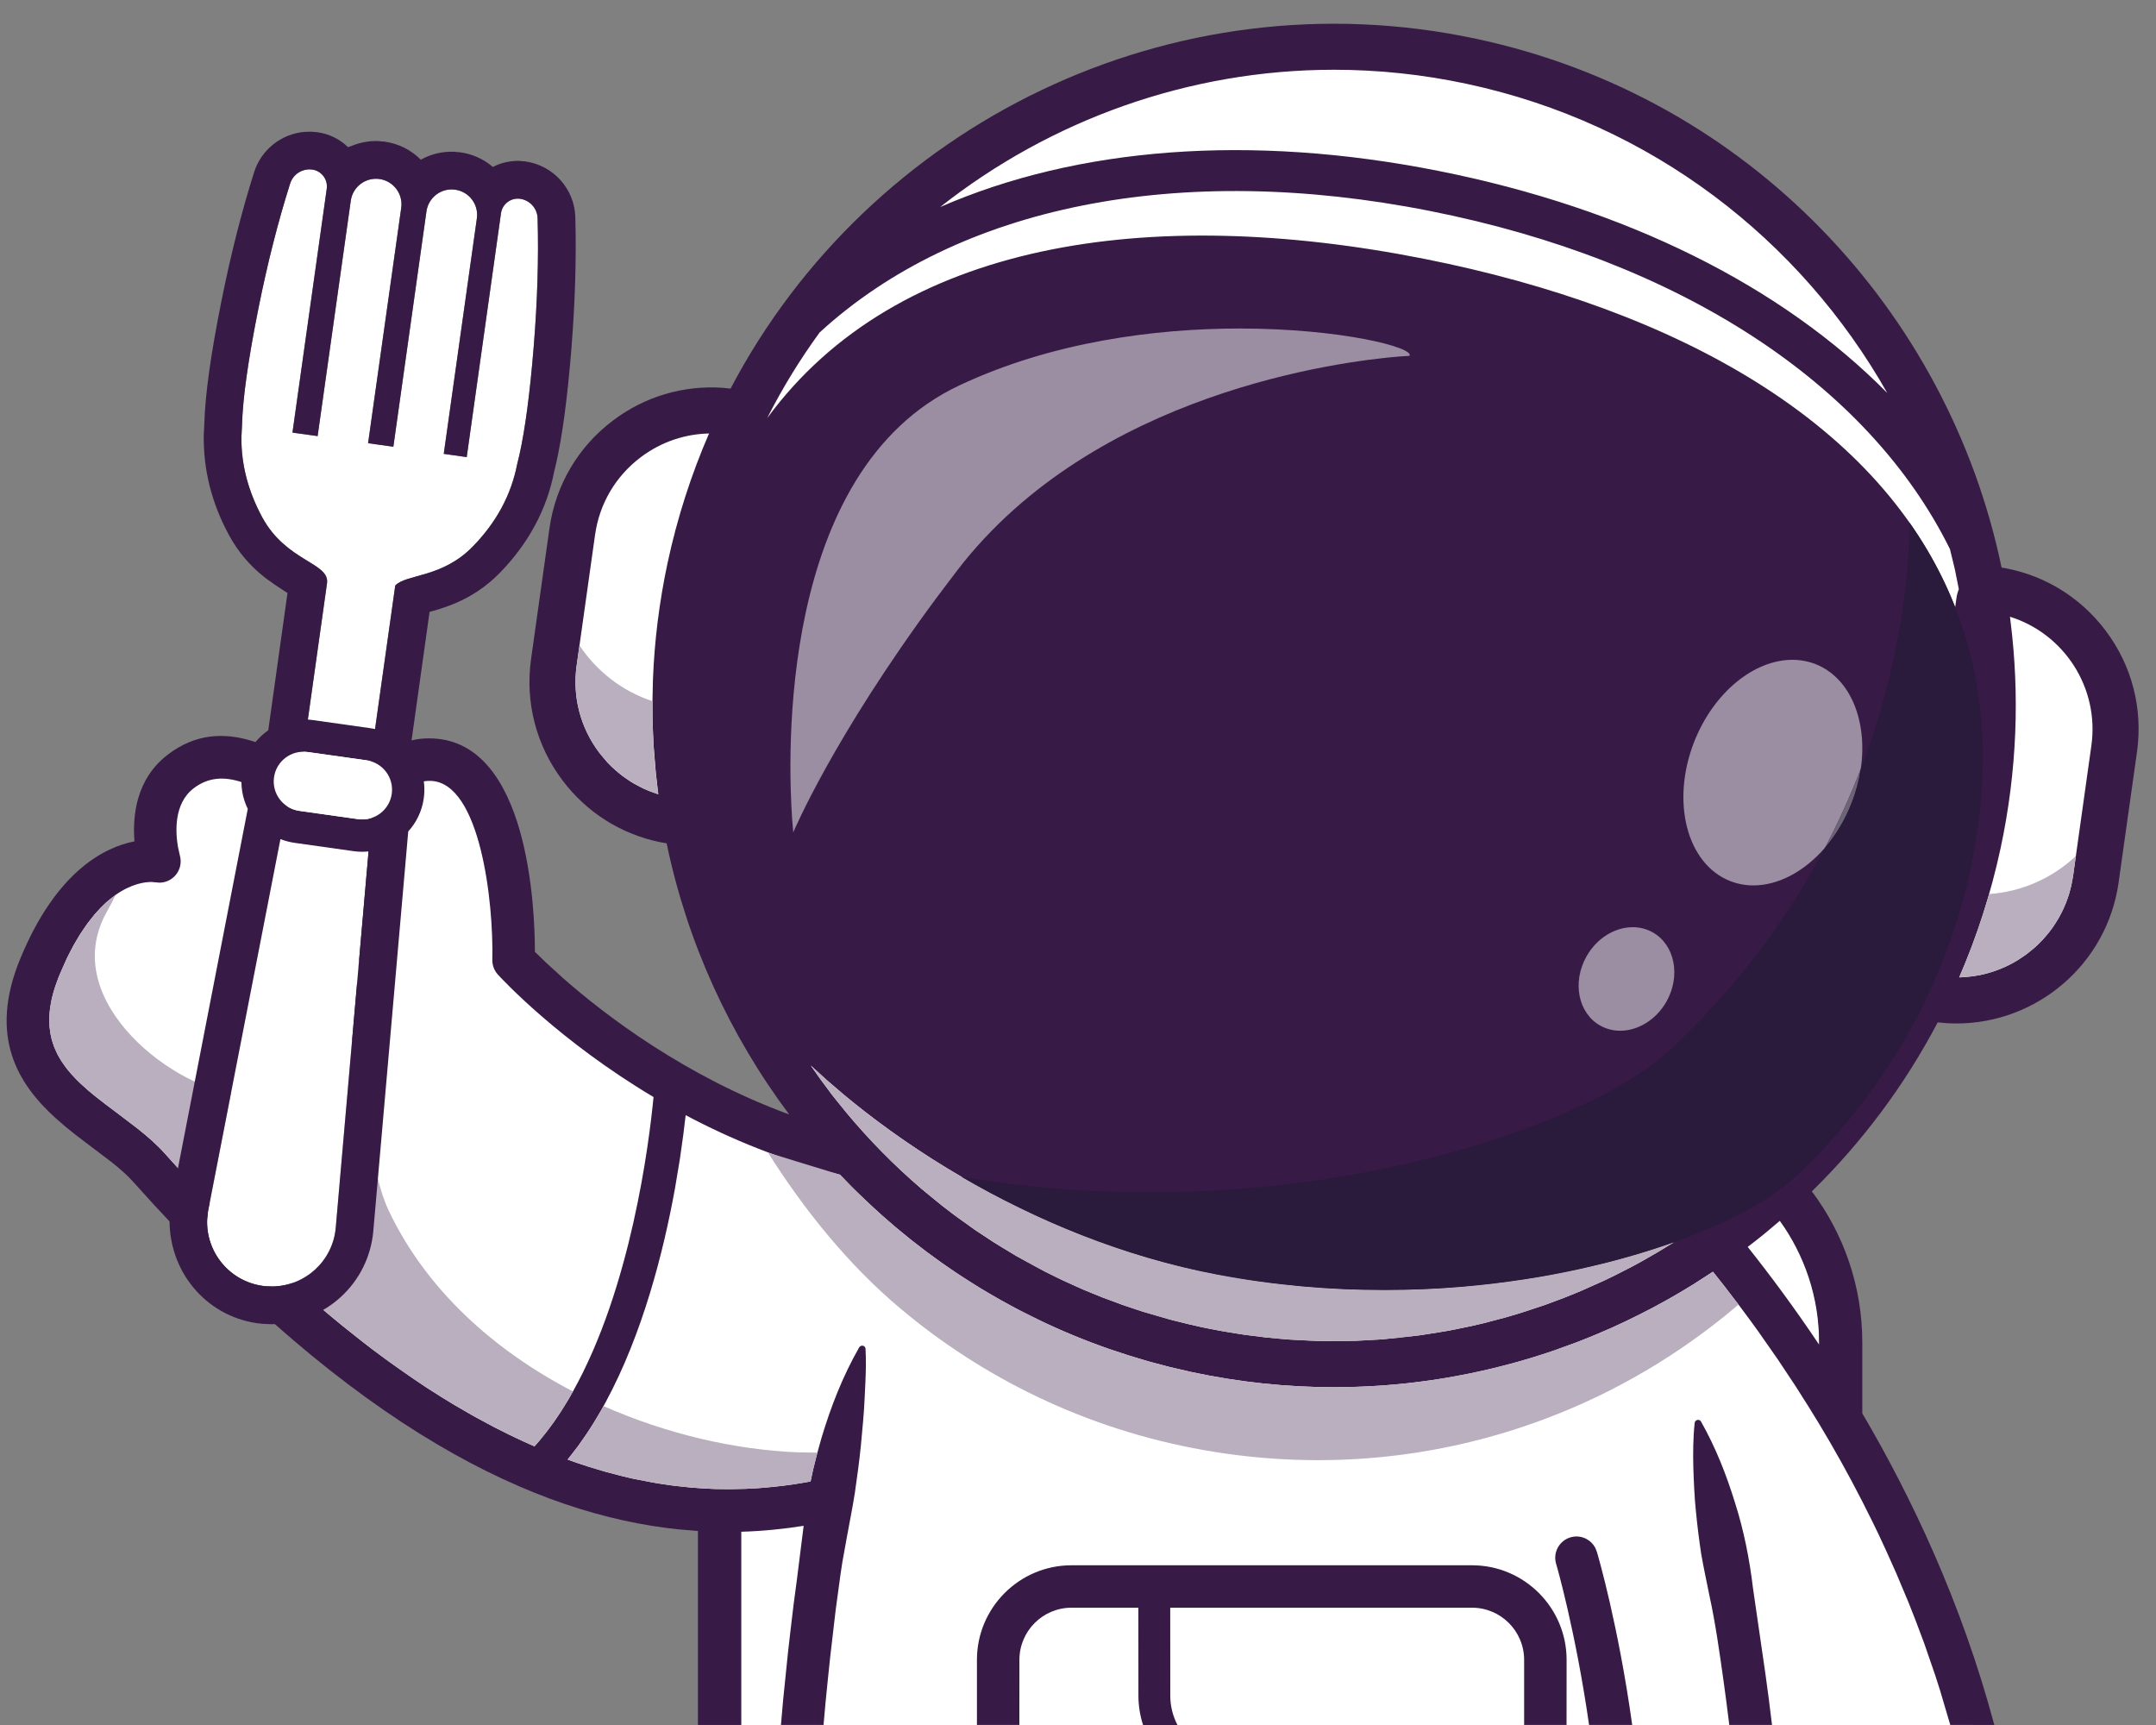 <?xml version="1.0" encoding="UTF-8"?>
<svg width="40px" height="32px" viewBox="0 0 40 32" version="1.1" xmlns="http://www.w3.org/2000/svg" xmlns:xlink="http://www.w3.org/1999/xlink">
    <rect x="0" y="0" width="40" height="32" fill="#808080" stroke="none"/>
    <title>Artboard Copy</title>
    <g id="Artboard-Copy" stroke="none" stroke-width="1" fill="none" fill-rule="evenodd">
        <path d="M27.309,1.139 C32.334,2.215 35.97,6.237 36.795,11.008 C36.847,10.956 36.923,10.929 37.002,10.94 C38.431,11.141 39.425,12.462 39.224,13.89 L38.883,16.311 C38.682,17.739 37.361,18.734 35.933,18.533 C35.854,18.522 35.789,18.475 35.752,18.41 C35.019,19.927 33.992,21.249 32.757,22.318 C33.014,22.598 33.229,22.915 33.392,23.259 C33.462,23.407 33.523,23.559 33.574,23.717 C33.688,24.073 33.749,24.451 33.749,24.843 L33.749,24.874 L33.75,24.907 L33.75,25.665 L33.925,25.944 C34.954,27.605 35.96,29.653 36.599,32 L13.75,32 L13.75,28.017 C10.927,28.106 7.361,26.814 2.763,21.659 C2.618,21.497 2.439,21.345 2.246,21.195 L1.62,20.722 L1.419,20.559 C0.727,19.975 0.201,19.242 0.741,17.934 C1.662,15.701 2.959,15.979 2.959,15.979 L2.939,15.903 C2.878,15.644 2.735,14.784 3.352,14.313 C4.386,13.521 5.611,14.694 6.802,15.53 C6.888,15.59 6.911,15.202 7.061,14.814 C7.205,14.442 7.466,14.069 8.014,14.093 C9.4,14.153 9.521,16.904 9.528,17.636 L9.528,17.814 L9.713,18.004 C10.303,18.587 12.26,20.362 15.037,21.227 C15.296,21.308 15.563,21.381 15.836,21.444 C14.217,19.713 13.116,17.53 12.707,15.163 C12.667,15.203 12.614,15.229 12.555,15.235 L12.498,15.233 C11.069,15.032 10.075,13.711 10.276,12.283 L10.617,9.862 C10.818,8.434 12.139,7.439 13.567,7.64 C13.647,7.651 13.713,7.7 13.75,7.766 C16.142,2.809 21.688,-0.064 27.309,1.139 Z" id="suit" fill="#FFFFFF" fill-rule="nonzero"></path>
        <path d="M27.398,0.722 C32.446,1.802 36.146,5.773 37.135,10.529 L37.062,10.517 C37.865,10.63 38.577,11.05 39.065,11.698 C39.554,12.346 39.76,13.146 39.647,13.95 L39.306,16.371 C39.093,17.887 37.788,18.986 36.299,18.986 C36.184,18.986 36.067,18.979 35.95,18.966 C35.333,20.14 34.541,21.194 33.615,22.101 C34.203,22.883 34.551,23.856 34.551,24.907 L34.551,26.219 C35.455,27.756 36.391,29.72 37,31.999 L36.183,31.999 L35.996,31.365 L35.903,31.075 L35.701,30.489 L35.543,30.068 L35.408,29.725 L35.176,29.173 L34.979,28.734 L34.841,28.438 L34.741,28.232 C34.678,28.104 34.615,27.978 34.552,27.855 C34.288,27.338 34.017,26.856 33.75,26.413 L33.56,26.104 L33.313,25.714 L32.989,25.226 L32.619,24.696 C32.507,24.54 32.397,24.391 32.289,24.247 L31.982,23.846 L31.78,23.591 L31.418,23.825 C30.775,24.224 30.096,24.567 29.39,24.847 L29.25,24.901 L28.838,25.051 C27.666,25.453 26.426,25.687 25.155,25.727 L24.754,25.734 C23.88,25.734 22.993,25.642 22.105,25.452 L21.698,25.358 L21.298,25.252 L20.938,25.143 L20.578,25.025 C18.775,24.396 17.186,23.382 15.886,22.099 L15.794,22.008 L15.585,21.792 C14.518,21.53 13.555,21.13 12.721,20.687 L12.679,21.036 L12.615,21.493 L12.522,22.051 C12.308,23.228 11.923,24.74 11.239,26.007 L11.154,26.161 C11.068,26.311 10.978,26.458 10.883,26.6 L10.728,26.822 L10.531,27.076 L10.708,27.139 L10.909,27.205 L11.222,27.299 L11.565,27.389 L11.751,27.432 L12.191,27.516 L12.46,27.556 L12.797,27.593 L13.073,27.613 L13.27,27.622 L13.549,27.625 L13.828,27.619 L14.074,27.606 L14.319,27.585 L14.525,27.562 L14.731,27.534 C14.836,27.518 14.938,27.501 15.039,27.482 L15.088,27.251 L15.162,26.957 L15.243,26.668 C15.416,26.093 15.635,25.528 15.941,24.994 C15.959,24.964 15.997,24.954 16.027,24.971 C16.046,24.982 16.057,25.001 16.058,25.021 C16.069,25.229 16.065,25.431 16.056,25.631 L16.042,25.929 C16.03,26.228 15.998,26.52 15.972,26.814 C15.944,27.108 15.901,27.397 15.861,27.688 C15.816,27.977 15.756,28.264 15.705,28.553 L15.627,28.986 L15.594,29.204 L15.505,29.859 L15.403,30.735 L15.357,31.174 C15.328,31.448 15.302,31.724 15.279,31.999 L14.489,31.999 L14.529,31.539 L14.62,30.649 L14.671,30.205 C14.704,29.909 14.742,29.613 14.783,29.317 L14.91,28.305 C14.545,28.363 14.159,28.403 13.751,28.415 L13.751,31.999 L12.949,31.999 L12.949,28.401 L12.582,28.37 C9.974,28.097 6.624,26.579 2.469,21.921 C2.356,21.794 2.212,21.67 2.053,21.545 L1.421,21.066 L1.226,20.91 L1.033,20.743 C0.336,20.111 -0.221,19.232 0.376,17.784 C1.044,16.166 1.932,15.718 2.495,15.608 C2.457,15.144 2.52,14.452 3.112,14 C4.141,13.212 5.251,13.909 6.255,14.643 L6.615,14.908 C6.766,14.411 7.112,13.657 8.031,13.699 C9.799,13.776 9.923,16.829 9.924,17.657 L10.126,17.853 L10.444,18.143 C11.228,18.833 12.708,19.965 14.642,20.674 C13.533,19.194 12.749,17.478 12.368,15.644 L12.239,15.621 C11.517,15.471 10.882,15.069 10.435,14.475 C9.947,13.827 9.74,13.027 9.853,12.224 L10.194,9.802 C10.307,8.999 10.726,8.287 11.375,7.799 C11.964,7.355 12.678,7.144 13.407,7.194 L13.554,7.209 C16.125,2.314 21.733,-0.491 27.398,0.722 Z M27.311,29.037 C28.278,29.037 29.065,29.824 29.065,30.791 L29.064,31.999 L28.277,31.999 L28.277,30.791 C28.277,30.258 27.843,29.824 27.311,29.824 L21.711,29.824 L21.712,31.457 C21.712,31.648 21.759,31.834 21.845,32 L21.207,32 C21.151,31.827 21.121,31.643 21.121,31.457 L21.12,29.824 L19.88,29.824 C19.346,29.824 18.913,30.258 18.913,30.791 L18.912,31.999 L18.125,31.999 L18.125,30.791 C18.125,29.824 18.912,29.037 19.88,29.037 L27.311,29.037 Z M29.435,28.55 C29.502,28.586 29.558,28.641 29.596,28.711 L29.626,28.785 C29.653,28.876 30.026,30.157 30.282,31.999 L29.482,31.999 C29.229,30.242 28.877,29.029 28.87,29.008 C28.809,28.8 28.928,28.581 29.137,28.519 C29.24,28.488 29.346,28.502 29.435,28.55 Z M31.511,26.34 C31.532,26.342 31.549,26.354 31.559,26.371 C31.834,26.858 32.032,27.366 32.191,27.882 C32.355,28.397 32.459,28.927 32.523,29.462 L32.755,31.062 C32.799,31.374 32.839,31.686 32.876,31.999 L32.083,31.999 L32.078,31.958 C32.046,31.695 32.012,31.432 31.975,31.17 C31.901,30.645 31.828,30.119 31.715,29.6 C31.663,29.34 31.606,29.081 31.561,28.819 C31.521,28.556 31.489,28.292 31.463,28.026 C31.436,27.761 31.425,27.491 31.416,27.221 C31.41,26.95 31.411,26.677 31.441,26.397 C31.445,26.361 31.476,26.336 31.511,26.34 Z M3.591,14.625 C3.219,14.91 3.256,15.448 3.302,15.712 L3.336,15.866 C3.375,15.999 3.342,16.145 3.247,16.247 C3.171,16.328 3.066,16.374 2.957,16.374 L2.808,16.361 C2.693,16.361 2.445,16.39 2.145,16.601 L2.046,16.677 L1.964,16.746 L1.87,16.837 L1.758,16.96 L1.619,17.136 L1.486,17.332 L1.368,17.531 L1.313,17.635 L1.242,17.775 L1.089,18.122 L1.017,18.324 L0.987,18.425 L0.958,18.539 L0.929,18.708 L0.921,18.78 L0.915,18.894 L0.919,19.043 L0.937,19.178 L0.96,19.284 L1.005,19.421 L1.067,19.559 L1.14,19.685 L1.245,19.832 L1.333,19.936 L1.424,20.032 L1.49,20.096 L1.638,20.23 C1.741,20.318 1.85,20.403 1.963,20.489 L2.185,20.655 L2.558,20.94 C2.739,21.084 2.912,21.234 3.057,21.397 L3.337,21.707 L3.748,22.151 L3.931,22.342 L4.228,22.649 L4.547,22.968 C4.713,23.132 4.878,23.29 5.041,23.444 L5.56,23.919 L6.053,24.346 L6.35,24.592 L6.733,24.896 L6.911,25.033 L7.207,25.252 L7.657,25.568 L7.916,25.742 L8.182,25.911 L8.446,26.072 L8.815,26.285 L9.173,26.477 C9.362,26.575 9.548,26.666 9.732,26.749 L9.916,26.831 L10.01,26.724 L10.147,26.553 L10.281,26.372 L10.404,26.19 L10.553,25.949 L10.63,25.812 C11.705,23.892 12.041,21.221 12.125,20.351 C10.373,19.307 9.318,18.167 9.237,18.079 C9.169,18.004 9.132,17.906 9.134,17.805 C9.159,16.739 8.912,14.526 7.997,14.486 C7.638,14.471 7.479,14.732 7.344,15.226 L7.281,15.471 L7.194,16.693 C7.188,16.77 7.162,16.84 7.122,16.9 L7.029,17.018 L6.946,17.142 C6.891,17.228 6.844,17.318 6.801,17.41 C6.717,17.594 6.66,17.789 6.636,17.988 C6.62,18.087 6.625,18.186 6.624,18.288 L6.65,18.488 L6.66,18.538 L6.674,18.587 C6.705,18.738 6.77,18.88 6.846,19.021 L6.935,19.178 C6.989,19.272 6.958,19.392 6.864,19.447 C6.779,19.496 6.672,19.474 6.612,19.399 C6.455,19.203 6.3,18.991 6.207,18.743 C6.15,18.623 6.124,18.493 6.088,18.364 C6.069,18.232 6.045,18.099 6.046,17.965 C6.04,17.698 6.079,17.43 6.153,17.175 C6.191,17.049 6.236,16.924 6.29,16.802 L6.332,16.711 L6.41,16.561 L6.468,15.775 L5.704,15.217 C4.77,14.546 4.131,14.211 3.591,14.625 Z M33.021,22.647 L32.754,22.872 C32.646,22.96 32.536,23.047 32.425,23.131 C32.839,23.652 33.291,24.259 33.751,24.946 L33.75,24.907 C33.75,24.066 33.479,23.285 33.021,22.647 Z M15.042,19.766 L15.233,20.037 L15.434,20.306 L15.506,20.397 L15.702,20.639 C16.125,21.147 16.592,21.621 17.096,22.053 L17.482,22.369 L17.689,22.528 L18.1,22.823 L18.441,23.048 L18.848,23.295 L19.393,23.592 L19.718,23.751 L20.105,23.926 L20.451,24.067 L20.819,24.204 L21.181,24.325 L21.706,24.478 L22.065,24.568 L22.283,24.617 L22.434,24.648 L22.683,24.695 L23.067,24.757 L23.482,24.81 L23.897,24.848 L24.406,24.874 L24.801,24.879 L25.165,24.872 L25.652,24.845 L26.355,24.769 L26.871,24.686 L27.299,24.599 L27.55,24.54 L27.968,24.429 L28.201,24.36 L28.669,24.205 L29.036,24.068 L29.328,23.949 L29.756,23.758 L29.953,23.663 L30.284,23.494 L30.458,23.399 L30.766,23.222 L31.058,23.044 C30.672,23.181 30.251,23.31 29.799,23.425 L29.192,23.567 C28.909,23.627 28.616,23.681 28.315,23.728 L27.898,23.786 L27.571,23.825 L27.18,23.865 L26.782,23.896 L26.601,23.907 L26.148,23.924 L25.729,23.93 L25.21,23.924 L24.96,23.917 L24.476,23.889 L24.268,23.873 C24.119,23.86 23.97,23.846 23.82,23.829 C23.547,23.799 23.273,23.762 22.997,23.717 L22.588,23.645 C21.352,23.411 20.181,23.004 19.116,22.503 L18.6,22.249 C18.341,22.116 18.09,21.978 17.847,21.836 C17.098,21.4 16.422,20.928 15.838,20.457 L15.653,20.305 L15.332,20.03 L15.042,19.766 Z M37.291,11.441 L37.3,11.518 C37.473,12.888 37.422,14.309 37.117,15.734 C36.937,16.572 36.678,17.373 36.349,18.131 L36.44,18.127 L36.608,18.109 L36.758,18.083 L36.85,18.061 L36.975,18.024 L37.108,17.975 C37.22,17.931 37.327,17.877 37.429,17.815 L37.595,17.703 L37.734,17.591 L37.8,17.531 L37.898,17.432 L38.009,17.303 L38.087,17.199 L38.183,17.049 L38.266,16.894 L38.329,16.75 L38.383,16.599 L38.427,16.433 L38.461,16.252 L38.801,13.831 C38.952,12.758 38.293,11.754 37.291,11.441 Z M13.198,8.041 C12.727,8.041 12.271,8.193 11.889,8.481 C11.422,8.832 11.121,9.344 11.04,9.922 L10.699,12.343 C10.617,12.92 10.766,13.495 11.117,13.961 L11.271,14.145 C11.322,14.199 11.374,14.249 11.428,14.296 L11.541,14.388 L11.696,14.496 L11.771,14.541 L11.93,14.624 L12.042,14.673 L12.213,14.734 L12.168,14.343 L12.127,13.842 C12.116,13.661 12.109,13.479 12.106,13.297 L12.105,13.007 L12.114,12.609 C12.141,11.891 12.231,11.166 12.386,10.44 C12.566,9.602 12.825,8.801 13.154,8.043 L13.198,8.041 Z M15.206,6.168 C14.842,6.668 14.515,7.199 14.232,7.759 C16.634,4.479 21.307,3.787 26.426,4.802 C31.132,5.735 34.939,7.859 36.274,11.264 L36.298,11.092 C36.306,11.036 36.321,10.981 36.342,10.93 L36.268,10.56 L36.177,10.186 C34.656,7.11 31.161,4.832 26.532,3.914 C21.878,2.991 17.772,3.813 15.206,6.168 Z M24.749,1.294 C22.052,1.294 19.487,2.227 17.442,3.841 C19.991,2.729 23.196,2.478 26.68,3.169 C30.174,3.862 33.061,5.31 35.014,7.29 C33.409,4.455 30.648,2.291 27.22,1.557 C26.392,1.379 25.564,1.294 24.749,1.294 Z" id="outline" fill="#371A45" fill-rule="nonzero"></path>
        <path d="M32.531,16.425 C32.383,16.425 32.239,16.399 32.099,16.344 C31.294,16.027 30.996,14.87 31.433,13.758 C31.796,12.839 32.547,12.24 33.252,12.24 C33.4,12.24 33.545,12.266 33.684,12.32 C34.334,12.576 34.654,13.382 34.522,14.268 C34.328,14.769 34.108,15.254 33.861,15.723 C33.48,16.165 32.995,16.425 32.531,16.425 Z M30.059,19.121 C29.931,19.121 29.804,19.09 29.688,19.025 C29.278,18.794 29.165,18.219 29.434,17.742 C29.627,17.399 29.965,17.2 30.292,17.2 C30.421,17.2 30.547,17.231 30.663,17.296 C31.073,17.527 31.187,18.102 30.918,18.579 C30.724,18.922 30.386,19.121 30.059,19.121 Z M14.717,15.442 L14.698,15.216 C14.615,14.055 14.429,8.739 17.793,7.152 C19.514,6.34 21.435,6.094 23.001,6.094 C24.877,6.094 26.243,6.447 26.15,6.601 L25.942,6.615 C24.914,6.701 20.31,7.263 17.762,10.578 L17.384,11.078 C15.447,13.693 14.717,15.442 14.717,15.442 Z" id="reflections" fill="#9B8DA2" fill-rule="nonzero"></path>
        <path d="M11.197,26.084 C12.379,26.606 13.639,26.893 14.784,26.941 L15.165,26.948 L15.079,27.289 L15.037,27.483 L14.712,27.537 L14.525,27.562 L14.146,27.601 C14.042,27.609 13.936,27.615 13.828,27.619 L13.531,27.625 L13.27,27.622 L12.972,27.607 L12.667,27.58 L12.392,27.546 L12.09,27.499 L11.711,27.423 L11.448,27.36 L11.222,27.299 L10.909,27.205 L10.531,27.076 C10.779,26.774 11,26.439 11.197,26.084 Z M14.25,21.383 L15.585,21.792 C15.703,21.916 15.823,22.039 15.947,22.159 L16.303,22.492 L16.565,22.722 L16.885,22.986 L17.205,23.233 L17.453,23.413 L17.763,23.626 L18.192,23.899 L18.559,24.113 L18.899,24.298 L19.358,24.526 L19.546,24.613 L19.701,24.682 L20.012,24.812 L20.29,24.92 L20.571,25.022 L20.904,25.133 C21.165,25.216 21.43,25.291 21.698,25.358 L22.105,25.452 C22.993,25.642 23.88,25.734 24.754,25.734 L25.155,25.727 L25.362,25.719 L25.736,25.695 L26.081,25.663 L26.243,25.645 L26.622,25.594 L26.856,25.556 L27.296,25.473 L27.686,25.386 L28.122,25.273 L28.465,25.172 L28.813,25.059 L29.25,24.901 L29.567,24.775 L29.911,24.627 L30.234,24.476 L30.64,24.271 L30.967,24.093 L31.165,23.977 L31.355,23.864 L31.569,23.73 L31.78,23.591 L31.982,23.846 L32.255,24.201 L32.009,24.405 L31.758,24.602 C31.693,24.652 31.628,24.701 31.561,24.75 C31.035,25.137 30.478,25.481 29.895,25.779 C28.245,26.619 26.39,27.087 24.454,27.087 C23.89,27.087 23.32,27.048 22.747,26.966 C20.548,26.654 18.572,25.766 16.951,24.475 L16.712,24.28 C15.748,23.473 14.918,22.444 14.25,21.383 Z M1.557,17.224 L1.675,17.062 L1.758,16.96 L1.885,16.823 L1.964,16.746 L2.057,16.668 L2.145,16.601 C2.098,16.699 2.047,16.8 1.988,16.903 C1.019,18.61 3.381,20.271 4.387,20.271 C4.475,20.271 4.552,20.259 4.616,20.232 C5.072,20.043 5.252,19.86 5.503,19.078 L5.558,18.901 C5.704,18.417 5.89,18.056 6.049,17.822 L6.046,17.965 C6.045,18.099 6.069,18.232 6.088,18.364 C6.124,18.493 6.15,18.623 6.207,18.743 C6.3,18.991 6.455,19.203 6.612,19.399 C6.624,19.415 6.638,19.428 6.654,19.438 L6.706,19.954 L6.766,20.476 C6.864,21.257 6.998,22.004 7.208,22.45 C7.91,23.936 9.181,25.06 10.63,25.812 C10.423,26.186 10.185,26.532 9.916,26.831 L9.732,26.749 C9.548,26.666 9.362,26.575 9.173,26.477 L8.764,26.256 L8.406,26.049 L8.182,25.911 L7.916,25.742 L7.613,25.538 L7.52,25.475 C7.395,25.388 7.269,25.298 7.142,25.205 L6.911,25.033 L6.568,24.766 L6.158,24.434 L5.79,24.121 L5.407,23.781 L4.955,23.362 L4.522,22.943 C4.327,22.751 4.13,22.55 3.931,22.342 C3.644,22.043 3.353,21.728 3.057,21.397 C2.912,21.234 2.739,21.084 2.558,20.94 L1.961,20.488 L1.733,20.309 C1.107,19.798 0.687,19.245 1.047,18.232 L1.122,18.042 L1.193,17.88 C1.312,17.619 1.435,17.403 1.557,17.224 Z M24.772,24.879 L24.285,24.87 L23.948,24.852 L23.731,24.835 L23.482,24.81 L23.178,24.773 L23.075,24.759 C22.944,24.74 22.814,24.719 22.683,24.695 L22.434,24.648 L22.283,24.617 L21.799,24.503 L21.653,24.464 L21.233,24.342 L20.886,24.228 L20.451,24.067 L20.259,23.99 L19.98,23.871 L19.63,23.71 L19.281,23.534 L18.967,23.363 L18.848,23.295 L18.576,23.132 L18.1,22.823 L17.76,22.581 L17.482,22.369 C17.351,22.266 17.222,22.161 17.096,22.053 C16.592,21.621 16.125,21.147 15.702,20.639 L15.506,20.397 L15.434,20.306 L15.164,19.941 L15.039,19.763 L15.393,20.084 C16.069,20.675 16.899,21.284 17.847,21.836 C18.505,22.22 19.22,22.576 19.979,22.878 L20.504,23.077 C20.645,23.127 20.787,23.175 20.93,23.221 L21.24,23.317 L21.654,23.433 L22.14,23.553 L22.588,23.645 L23.163,23.743 C23.655,23.818 24.141,23.869 24.618,23.899 L25.189,23.925 L25.729,23.93 L26.2,23.924 C26.523,23.914 26.841,23.895 27.152,23.868 L27.605,23.823 L27.856,23.793 C28.178,23.751 28.492,23.702 28.796,23.645 L29.367,23.529 C29.984,23.39 30.552,23.224 31.058,23.044 L30.727,23.245 L30.432,23.414 L30.217,23.529 L29.953,23.663 L29.756,23.758 L29.287,23.967 L28.955,24.1 L28.669,24.205 L28.332,24.319 L27.921,24.443 L27.521,24.548 L27.299,24.599 L26.995,24.663 L26.677,24.72 L26.281,24.779 L25.92,24.821 L25.598,24.849 L25.543,24.853 C25.283,24.87 25.028,24.879 24.772,24.879 Z M38.513,15.88 L38.461,16.252 C38.4,16.682 38.217,17.066 37.952,17.373 C37.688,17.678 37.342,17.908 36.954,18.031 C36.761,18.091 36.558,18.126 36.349,18.131 L36.439,17.918 L36.584,17.552 L36.713,17.192 L36.792,16.953 L36.904,16.585 C37.516,16.543 38.081,16.286 38.513,15.88 Z M10.751,11.973 C11.068,12.449 11.539,12.821 12.105,13.007 C12.101,13.589 12.138,14.166 12.213,14.734 C12.1,14.699 11.991,14.655 11.886,14.603 C11.808,14.564 11.732,14.52 11.659,14.472 C11.578,14.419 11.501,14.36 11.428,14.296 C11.374,14.249 11.322,14.199 11.272,14.146 C11.218,14.088 11.166,14.027 11.117,13.961 C10.766,13.495 10.617,12.92 10.699,12.343 L10.751,11.973 Z" id="shaddow" fill="#B9AFBE" fill-rule="nonzero"></path>
        <path d="M33.861,15.723 C34.108,15.254 34.328,14.769 34.522,14.268 C34.49,14.478 34.433,14.693 34.349,14.906 C34.226,15.219 34.057,15.495 33.861,15.723 Z" id="reflection-overlap" fill="#6B6577" fill-rule="nonzero"></path>
        <path d="M25.679,23.931 C24.689,23.931 23.65,23.846 22.588,23.645 C20.838,23.314 19.22,22.635 17.847,21.836 C17.845,21.834 17.843,21.834 17.84,21.832 C19.037,22.032 20.209,22.119 21.331,22.119 C25.952,22.119 29.732,20.643 30.973,19.488 C32.134,18.408 33.115,17.141 33.861,15.723 C34.057,15.495 34.226,15.219 34.349,14.906 C34.433,14.693 34.49,14.478 34.522,14.268 C34.803,13.537 35.026,12.773 35.183,11.981 C35.341,11.186 35.419,10.424 35.427,9.695 C35.892,10.356 36.249,11.08 36.48,11.867 C36.501,11.934 36.519,12.002 36.537,12.07 C36.841,13.227 36.878,14.517 36.595,15.943 C36.207,17.902 35.31,19.638 34.059,21.057 C33.812,21.337 33.551,21.604 33.278,21.858 C32.876,22.232 32.136,22.649 31.151,23.01 C31.15,23.01 31.15,23.01 31.149,23.011 C31.149,23.011 31.149,23.011 31.149,23.011 C30.072,23.405 28.702,23.734 27.161,23.867 C27.159,23.867 27.157,23.868 27.155,23.868 C27.154,23.868 27.152,23.868 27.152,23.868 C26.676,23.909 26.184,23.931 25.679,23.931 Z" id="underlighting" fill="#2A1A3B" fill-rule="nonzero"></path>
        <path d="M5.794,3.146 C5.966,3.17 6.086,3.33 6.062,3.502 L5.426,8.025 L5.633,8.054 L5.893,8.09 L6.508,3.724 C6.544,3.465 6.783,3.285 7.041,3.321 C7.3,3.358 7.48,3.597 7.444,3.855 L6.829,8.222 L7.298,8.287 L7.912,3.921 C7.948,3.663 8.187,3.482 8.445,3.519 C8.704,3.555 8.884,3.794 8.847,4.052 L8.233,8.419 L8.659,8.48 L9.295,3.956 C9.319,3.784 9.478,3.664 9.651,3.688 C9.832,3.714 9.969,3.867 9.974,4.05 C9.995,4.786 9.971,5.578 9.902,6.428 C9.832,7.292 9.743,7.964 9.636,8.441 L9.595,8.611 C9.484,9.181 9.209,9.691 8.769,10.141 C8.198,10.725 7.536,10.646 7.333,10.862 L6.744,15.05 L6.901,15.072 L6.229,22.774 C6.175,23.391 5.662,23.857 5.056,23.865 L4.934,23.861 C4.913,23.859 4.892,23.857 4.872,23.854 C4.259,23.768 3.82,23.231 3.843,22.625 L3.859,22.472 L5.341,14.853 L5.497,14.874 L6.067,10.82 C6.121,10.435 5.311,10.423 4.863,9.592 C4.602,9.107 4.474,8.613 4.479,8.11 L4.49,7.894 C4.502,7.395 4.605,6.667 4.797,5.71 C4.965,4.875 5.16,4.107 5.383,3.405 C5.438,3.23 5.612,3.121 5.794,3.146 Z" id="Path" fill="#FFFFFF"></path>
        <path d="M5.772,2.443 L5.891,2.453 C6.113,2.484 6.308,2.585 6.457,2.73 L6.531,2.704 C6.679,2.643 6.843,2.612 7.011,2.617 L7.139,2.628 C7.395,2.664 7.621,2.781 7.793,2.949 L7.806,2.964 L7.825,2.953 C8.002,2.858 8.204,2.808 8.415,2.815 L8.543,2.826 C8.756,2.856 8.949,2.942 9.106,3.066 L9.142,3.098 L9.221,3.061 C9.35,3.008 9.492,2.981 9.638,2.985 L9.748,2.995 C10.268,3.068 10.66,3.506 10.674,4.031 C10.695,4.793 10.67,5.611 10.6,6.484 C10.527,7.379 10.435,8.08 10.316,8.606 L10.282,8.745 C10.145,9.452 9.803,10.084 9.27,10.63 C9.144,10.759 9.009,10.87 8.866,10.965 C8.674,11.093 8.476,11.187 8.258,11.263 C8.179,11.291 8.102,11.314 8.011,11.34 L7.97,11.35 L7.61,13.917 C7.808,14.158 7.909,14.477 7.862,14.81 C7.829,15.048 7.724,15.259 7.574,15.424 L6.926,22.835 C6.842,23.806 6.035,24.552 5.031,24.565 L4.873,24.558 C4.824,24.554 4.824,24.554 4.774,24.547 C3.809,24.411 3.106,23.566 3.147,22.554 L3.172,22.339 L4.597,15.005 C4.498,14.805 4.457,14.574 4.49,14.336 C4.537,14.004 4.721,13.725 4.977,13.548 L5.334,11 L5.263,10.955 C5.158,10.887 5.036,10.805 4.944,10.736 L4.882,10.688 C4.625,10.479 4.413,10.232 4.247,9.924 C3.93,9.337 3.772,8.727 3.78,8.076 L3.79,7.877 C3.804,7.329 3.911,6.566 4.111,5.572 C4.283,4.713 4.485,3.92 4.715,3.193 C4.85,2.77 5.226,2.481 5.654,2.446 L5.772,2.443 Z M5.203,15.566 L3.859,22.472 L3.843,22.625 C3.82,23.231 4.259,23.768 4.872,23.854 C4.892,23.857 4.913,23.859 4.934,23.861 L5.056,23.865 C5.662,23.857 6.175,23.391 6.229,22.774 L6.838,15.795 C6.748,15.804 6.655,15.803 6.562,15.79 L5.47,15.636 C5.376,15.623 5.287,15.599 5.203,15.566 Z M5.628,13.946 L5.497,14.874 L5.341,14.853 L5.322,14.954 C5.39,14.999 5.468,15.03 5.553,15.042 L6.645,15.196 C6.731,15.208 6.815,15.199 6.892,15.174 L6.901,15.072 L6.744,15.05 L6.875,14.12 C6.851,14.113 6.825,14.107 6.799,14.104 L5.707,13.95 L5.628,13.946 Z M5.383,3.405 C5.16,4.107 4.965,4.875 4.797,5.71 C4.605,6.667 4.502,7.395 4.49,7.894 L4.479,8.11 C4.474,8.613 4.602,9.107 4.863,9.592 C5.311,10.423 6.121,10.435 6.067,10.82 L5.712,13.348 C5.738,13.35 5.764,13.352 5.79,13.356 L6.882,13.51 L6.958,13.524 L7.333,10.862 C7.536,10.646 8.198,10.725 8.769,10.141 C9.209,9.691 9.484,9.181 9.595,8.611 L9.636,8.441 C9.743,7.964 9.832,7.292 9.902,6.428 C9.971,5.578 9.995,4.786 9.974,4.05 C9.969,3.867 9.832,3.714 9.651,3.688 C9.478,3.664 9.319,3.784 9.295,3.956 L8.659,8.48 L8.233,8.419 L8.847,4.052 C8.884,3.794 8.704,3.555 8.445,3.519 C8.187,3.482 7.948,3.663 7.912,3.921 L7.298,8.287 L6.829,8.222 L7.444,3.855 C7.48,3.597 7.3,3.358 7.041,3.321 C6.783,3.285 6.544,3.465 6.508,3.724 L5.893,8.09 L5.426,8.025 L6.062,3.502 C6.086,3.33 5.966,3.17 5.794,3.146 C5.612,3.121 5.438,3.23 5.383,3.405 Z" id="Combined-Shape" fill="#371A45" fill-rule="nonzero"></path>
        <path d="M5.625,14.022 L6.727,14.022 C7.032,14.022 7.279,14.268 7.279,14.573 C7.279,14.877 7.032,15.124 6.727,15.124 L5.625,15.124 C5.32,15.124 5.073,14.877 5.073,14.573 C5.073,14.268 5.32,14.022 5.625,14.022 Z" id="Rectangle-Copy-6" fill="#FFFFFF" transform="translate(6.176, 14.573) rotate(8) translate(-6.176, -14.573)"></path>
    </g>
</svg>